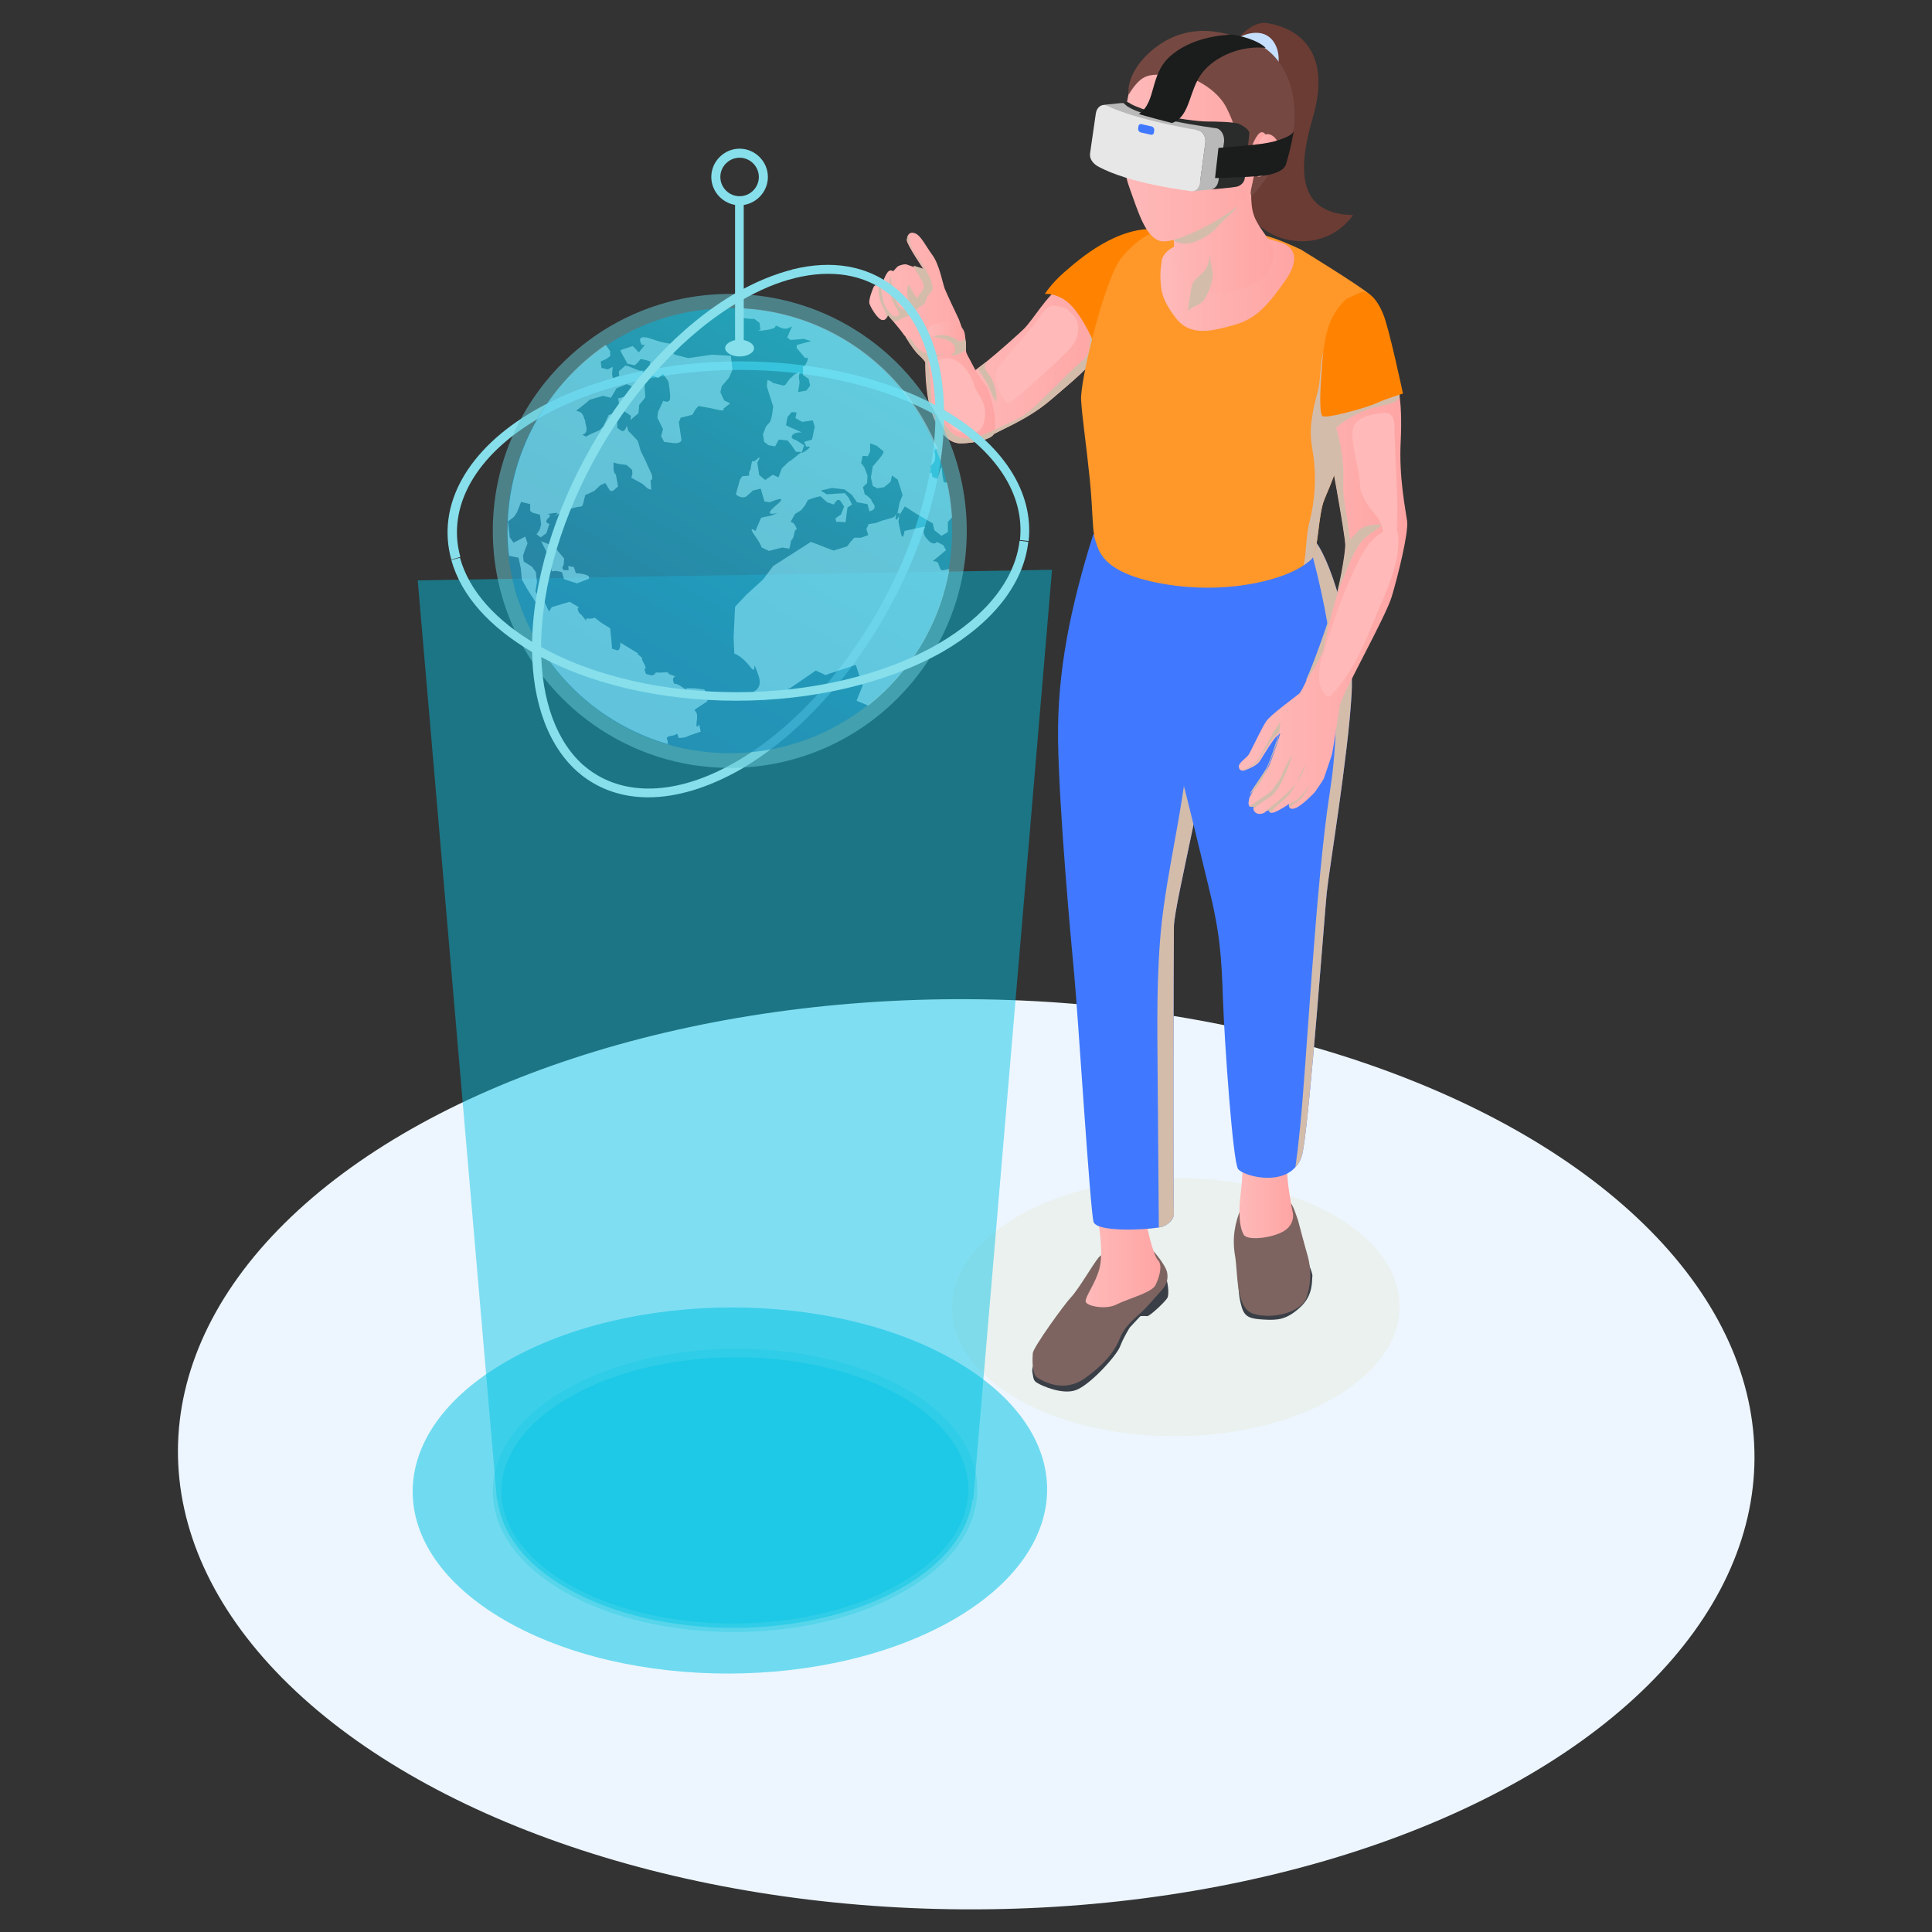 <?xml version="1.0" encoding="utf-8"?>
<!-- Generator: Adobe Illustrator 23.0.5, SVG Export Plug-In . SVG Version: 6.00 Build 0)  -->
<svg version="1.1" id="Layer_1" xmlns="http://www.w3.org/2000/svg" xmlns:xlink="http://www.w3.org/1999/xlink" x="0px" y="0px"
	 viewBox="0 0 512 512" style="enable-background:new 0 0 512 512;" xml:space="preserve">
<rect x="0" y="0" width="512" height="512" fill="#333333" stroke="none"/>
<style type="text/css">
	.st0{fill:#EDF6FF;}
	.st1{fill:#6B3C34;}
	.st2{fill:#C7DFFF;}
	.st3{fill:#EAF1EE;}
	.st4{fill:#3A3F47;}
	.st5{fill:url(#SVGID_1_);}
	.st6{fill:url(#SVGID_2_);}
	.st7{fill:#D4BCAB;}
	.st8{fill:#FF8300;}
	.st9{fill:#FEB9B8;}
	.st10{fill:#7D6460;}
	.st11{fill:url(#SVGID_3_);}
	.st12{fill:#4079FF;}
	.st13{fill:url(#SVGID_4_);}
	.st14{fill:#FF9729;}
	.st15{fill:url(#SVGID_5_);}
	.st16{fill:url(#SVGID_6_);}
	.st17{fill:url(#SVGID_7_);}
	.st18{fill:#754942;}
	.st19{fill:url(#SVGID_8_);}
	.st20{fill:url(#SVGID_9_);}
	.st21{fill:url(#SVGID_10_);}
	.st22{fill:#2A2B2B;}
	.st23{fill:#B9B9B9;}
	.st24{fill:#E7E7E7;}
	.st25{fill:#1B1C1C;}
	.st26{opacity:0.53;}
	.st27{clip-path:url(#SVGID_13_);}
	.st28{clip-path:url(#SVGID_14_);fill:url(#SVGID_15_);}
	.st29{fill:url(#SVGID_16_);}
	.st30{fill:#86DFEB;}
	.st31{clip-path:url(#SVGID_19_);}
	.st32{clip-path:url(#SVGID_20_);fill:url(#SVGID_21_);}
	.st33{opacity:0.46;fill:url(#SVGID_22_);enable-background:new    ;}
	.st34{clip-path:url(#SVGID_25_);}
	.st35{clip-path:url(#SVGID_26_);fill:url(#SVGID_27_);}
	.st36{opacity:0.53;fill:url(#SVGID_28_);enable-background:new    ;}
	.st37{opacity:0.54;fill:#65C5D2;enable-background:new    ;}
	.st38{clip-path:url(#SVGID_31_);}
	.st39{clip-path:url(#SVGID_32_);fill:url(#SVGID_33_);}
	.st40{opacity:0.53;fill:url(#SVGID_34_);enable-background:new    ;}
	.st41{clip-path:url(#SVGID_37_);}
	.st42{clip-path:url(#SVGID_38_);fill:url(#SVGID_39_);}
	.st43{opacity:0.53;fill:url(#SVGID_40_);enable-background:new    ;}
	.st44{fill:url(#SVGID_41_);}
	.st45{fill:url(#SVGID_42_);}
	.st46{fill:url(#SVGID_43_);}
	.st47{fill:url(#SVGID_44_);}
	.st48{fill:url(#SVGID_45_);}
</style>
<g>
	<g>
		
			<ellipse transform="matrix(5.422812e-03 -1 1 5.422812e-03 -130.73 639.308)" class="st0" cx="256" cy="385.4" rx="120.6" ry="208.9"/>
	</g>
	<g>
		<path class="st1" d="M324.7,24.7c-4.5-6.6,5-19.5,10.9-18.6c8.2,1.2,17.5,7.3,12.3,25.1c-4.3,14.7-3.6,25.5,10.7,25.8
			c-8.9,12.2-26.7,6.4-28-2.8s1.5-20-1.3-20.9C326.5,32.6,324.7,24.7,324.7,24.7z"/>
		<path class="st2" d="M337.3,19.8c3-1.8,2.2-13.4-7-10.7C321.2,11.9,337.3,19.8,337.3,19.8z"/>
		
			<ellipse transform="matrix(1 -5.424620e-03 5.424620e-03 1 -1.875 1.695)" class="st3" cx="311.6" cy="346.4" rx="59.3" ry="34.2"/>
		<g>
			<path class="st4" d="M276,358.2c-1.5,2.3-2.7,3.9-2.4,5.5c0.3,1.5,0.2,2.2,1.3,2.8c1.1,0.7,6.6,3.2,10.2,1.9
				c3.7-1.3,10.7-9,11.7-11.5c1-2.6,2.6-5.1,2.6-5.1l2.8-3c0,0,1.2-0.1,1.8,0c0.6,0.1,4.8-3.8,5.4-4.9c0.5-1.1,0.1-4.6-0.8-6.3
				c-1-1.7-2-2.2-2.6-2.3C305.4,335,276,358.2,276,358.2z"/>
			<path class="st4" d="M328.1,337.7c0.1,4.4,0.2,6.1,1,8.8c0.8,2.6,2.3,3,5.8,3.2c3.6,0.2,6,0.1,9.6-3.2c3.7-3.3,3.1-7.4,3.3-8.3
				c0.1-1-1.5-4.2-1.9-5.6c-0.4-1.5-5.5-3.7-6.1-3.9C339.2,328.4,328.1,337.7,328.1,337.7z"/>
			
				<linearGradient id="SVGID_1_" gradientUnits="userSpaceOnUse" x1="251.977" y1="415.9" x2="294.902" y2="415.9" gradientTransform="matrix(1 0 0 -1 0 512)">
				<stop  offset="4.947920e-02" style="stop-color:#FEB9B8"/>
				<stop  offset="0.992" style="stop-color:#FEA5A4"/>
			</linearGradient>
			<path class="st5" d="M291.9,92.3c-1.8,4.1-8.4,9.3-13,13.3s-9,6.2-14.3,8.8c-0.4,0.2-0.8,0.4-1.2,0.6l0,0
				c-4.8,2.2-9.4,3.3-10.9,0.4c-0.1-0.1-0.1-0.3-0.1-0.4c-1.2-3.5,0.8-11.7,2-13.4c0.5-0.7,2.2-2,4.2-3.6c0.2-0.1,0.4-0.3,0.5-0.4
				c0.8-0.6,1.7-1.3,2.5-1.9c2.3-1.8,8.6-7.4,9.7-8.5c2.6-2.6,5.9-8.6,10-11.5l0,0c0,0,9.1-2.4,12.2,2
				C296.6,82.1,293.7,88.2,291.9,92.3z"/>
			
				<linearGradient id="SVGID_2_" gradientUnits="userSpaceOnUse" x1="230.24" y1="422.413" x2="263.738" y2="422.413" gradientTransform="matrix(1 0 0 -1 0 512)">
				<stop  offset="4.947920e-02" style="stop-color:#FEB9B8"/>
				<stop  offset="0.992" style="stop-color:#FEA5A4"/>
			</linearGradient>
			<path class="st6" d="M263.6,113.9c0,0.4-0.1,0.7-0.3,1.1l0,0c-0.5,1.3-4.7,2.4-8.6,2.5s-6.4-4-8-8.8S245.2,96,245.2,96
				s-0.4-0.7-1.6-1.8c-1.1-1-2.2-2.6-3.5-4.7c-0.1-0.3-0.3-0.5-0.5-0.7c-0.9-1.3-2.2-2.8-3.1-3.9l0,0c-0.7-0.8-1.2-1.4-1.2-1.4
				s-0.1,0.4-0.3,0.7c-0.3,0.4-0.6,0.7-1.2,0.6c-1.2-0.1-3.2-3.5-3.4-4.4c-0.3-0.9,1-4.2,1.2-4.5c0.1-0.2,1-0.6,1.6-0.9
				c0.1,0,0.2-0.1,0.3-0.1c0.3-0.1,0.5-0.2,0.5-0.2s0.5-1.6,1.2-2.5c0.7-1,1.5-0.3,1.5-0.3s0.7-0.8,1.1-1.2c0.4-0.4,2-0.8,2.5-0.6
				c0.2,0.1,0.9,0.3,1.7,0.6c1.3,0.4,2.9,0.9,2.9,0.9s-4.7-6.9-4.6-8c0-0.3,0.1-0.6,0.2-0.9c0.2-0.7,0.8-1.3,1.9-0.9
				c1.6,0.5,2.8,3.2,4.7,5.8c1.9,2.6,2.7,7.5,3.3,9s3.7,8,3.7,8s1.1,2.8,1.6,5.1c0.2,0.7,0.3,1.3,0.3,1.8c0,0.6,0,1,0,1.4
				c0.1,1,0.5,1.3,1.6,3.5c0.3,0.6,0.6,1.1,0.9,1.7c1.3,2.3,2.9,4.2,2.9,4.2C262.5,104.5,264.2,110.4,263.6,113.9z"/>
			<path class="st7" d="M247,77.1c-0.3,0.5-0.8,0.8-1.1,1.3c-0.5,0.7-0.5,1.7-1.1,2.3c-0.4,0.3-0.8,0.5-1.2,0.7
				c-0.7,0.4-1.1,1.3-1.7,1.8c-0.8,0.6-1.8,0.7-2.7,1.1c-0.4,0.2-0.8,0.5-1.3,0.7s-1,0.2-1.4-0.1l0,0c-0.7-0.8-1.2-1.4-1.2-1.4
				s-0.1,0.4-0.3,0.7c0-0.2,0-0.4-0.1-0.6c-0.1-0.6-0.4-1.2-0.7-1.7c-1.1-2.1-1.8-4.7-1-6.9c0.1,0,0.2-0.1,0.3-0.1
				c-0.1,1.3,0.1,2.6,0.4,3.9c0.2,1,0.4,2.2,1.1,3c0.5,0.6,1.2,1.8,2.1,2c0.5,0.1,1.1-0.1,1.1-0.6c0.1-0.4-0.2-0.8-0.4-1.2
				c-1.8-2.5-2.5-5.9-1.8-8.9c0.2,1.5,0.5,3,0.9,4.5c0.3,1.3,0.6,2.6,1.4,3.6c0.3,0.4,0.7,0.7,1.1,0.8c0.5,0.1,1,0,1.3-0.5
				c0.2-0.3,0.2-0.7,0.1-1c-0.2-1.7-0.8-3.6,0-5.1c0.5,0.9,1,1.8,1.5,2.7c0.2,0.4,0.6,0.8,1,0.6c0.2-0.8,1-1.3,1.3-2
				c0.5-1.1-0.2-2.3-0.9-3.3c-0.6-1-1.2-2-1.6-3c1.3,0.4,2.9,0.9,2.9,0.9s-4.7-6.9-4.6-8c0-0.3,0.1-0.6,0.2-0.9
				c0.5,0.9,0.5,1.9,0.9,2.9c0.4,1.1,1.2,1.9,1.8,2.9c1.4,1.8,2.4,3.9,3.4,6C246.9,75.3,247.4,76.3,247,77.1z"/>
			<path class="st7" d="M261.9,102.2c-0.9-1.6-1.8-3-2.8-4.5c0.8-0.6,1.7-1.3,2.5-1.9c-0.1,0.3-0.2,0.5-0.4,0.7
				c-0.1,0.3-0.2,0.5-0.2,0.8c0,0.5,0.4,1,0.7,1.4c1.7,2.2,2.6,5.1,2.4,7.9c0-0.3-1.1-1.6-1.2-2C262.6,103.8,262.3,103,261.9,102.2z
				"/>
			<path class="st7" d="M291.9,92.3c-1.8,4.1-8.4,9.3-13,13.3s-9,6.2-14.3,8.8c-0.4,0.2-0.8,0.4-1.2,0.6l0,0
				c-0.5,1.3-4.7,2.4-8.6,2.5s-6.4-4-8-8.8S245.3,96,245.3,96s-0.4-0.7-1.6-1.8c-1.1-1-2.2-2.6-3.5-4.7c1,0.1,1.4,0.5,2,1.5
				c1.6,2.6,5.1,3.8,8,2.7c-1.4,0.7-2.9,1.3-4.3,2c0.5,3,0.8,6.1,0.9,9.2c0.1,1.3-0.1,2.4,0.5,3.6c0.7,1.2,1.6,2.2,2.5,3.3
				c0.5,0.7,1.1,1.4,1.7,2.1c0.3,0.4,0.7,0.7,1,1c3.1,2.5,7.6,0.7,11.3-1.1c0.9-0.4,1.7-0.8,2.5-1.2c1.9-0.9,4.1-1.8,5.8-3.1
				c1.5-1.1,3-2.6,4.4-4c1.5-1.4,7-6.9,8.5-8.3c1.2-1.1,2.5-1.9,3.3-3.5c0.4-0.9,0.4-1.9,0.5-2.9c0.1-1.4,0.1-2.9,0.2-4.3
				c0-0.8,0.1-1.5,0.2-2.3c0.1-1,0.1-1-0.5-1.8c-1.1-1.5-2.2-3-3.3-4.4c-0.4-0.6-0.8-1.1-1.4-1.5c-0.7-0.5-1.5-0.7-2.4-0.8
				c0,0,9.1-2.4,12.2,2C296.6,82.1,293.7,88.2,291.9,92.3z"/>
			<path class="st8" d="M307.3,60.8c-11-1.3-21.5,8.1-25.1,11.2s-5.3,5.9-5.3,5.9s4.3-0.5,7.9,4.1s5.9,10.4,6.1,12.2
				c0.3,1.8,9.1-13.9,9.5-16.3S307.3,60.8,307.3,60.8z"/>
			<path class="st9" d="M279.1,81c-0.2,0-0.5,0-0.6,0.1c-1.5,0.4-2.9,2.9-3.8,4.1c-1.8,2.4-7.7,8.8-9.5,11.3c-0.4,0.5-0.8,1.1-1,1.6
				c-0.5,1.3-0.5,2.8,0,4.1c0.4,1.3,1.2,2.5,1.9,3.7c0.2,0.3,0.3,0.5,0.6,0.7c0.6,0.3,1.2-0.1,1.7-0.5c2.8-2.1,9.7-8.3,12.2-10.8
				c1.6-1.6,3.4-3,4.4-5.1c0.7-1.4,1-3.4,0.5-4.9c-0.4-1.3-1.5-2.3-2.5-3.2C282.2,81.5,280.4,81,279.1,81z"/>
			<path class="st9" d="M247.6,97.2c-0.1,0.7,0,1.4,0.2,2c1,4.1,2.1,8.2,3.5,12.2c0.2,0.7,0.5,1.4,1,2c1,1.1,2.7,1.3,4.2,1.4
				c2.3,0.1,3.6-0.5,4.2-2.7c0.6-1.9,0.5-4.1-0.4-6c-0.6-1.2-1.4-2.2-1.9-3.4c-0.3-0.8-0.5-1.7-0.9-2.4c-1-2.1-3-4.6-5.3-5.2
				C250.3,94.6,248,95,247.6,97.2z"/>
			<path class="st10" d="M303.8,329.8c1.4,0.9,5,5.2,5.5,7.4c0.4,2.2-0.4,3.6-1.7,5c-1.3,1.4-3.4,4-5.4,5.8s-4.2,3.7-5.4,6.6
				c-1.2,3-3.4,6.4-9.1,10.5c-5.6,4.2-11.2,1-12.8,0c-1.5-1-1.3-5-1.2-6.5c0.1-1.5,8.3-12.9,10.2-14.9s5.8-8.7,7.2-10.4
				C292.4,331.7,300.4,327.6,303.8,329.8z"/>
			<path class="st10" d="M344,323.4c-1.5-4.3-1.6-4.7-3.4-5.5s-9.8-2.2-11.6,2c-1.8,4.2-2.5,8.3-1.7,12.9c0.8,4.5,0.1,13.7,4.7,15.3
				c4.5,1.6,12.9,0,14.3-4.4s1-8,0.3-10.7C345.8,330.3,344,323.4,344,323.4z"/>
			
				<linearGradient id="SVGID_3_" gradientUnits="userSpaceOnUse" x1="287.697" y1="181.687" x2="307.543" y2="181.687" gradientTransform="matrix(1 0 0 -1 0 512)">
				<stop  offset="4.947920e-02" style="stop-color:#FEB9B8"/>
				<stop  offset="0.992" style="stop-color:#FEA5A4"/>
			</linearGradient>
			<path class="st11" d="M290.8,321.5c0.9,6.4,1.5,11.2,0.5,14.9c-1,3.7-3.7,7.2-3.6,8.5c0.1,1.2,5.3,2.3,8.2,0.8
				c2.9-1.5,9.3-3.1,10.3-5.1s2-5.3,0.7-6.6c-1.3-1.3-3.2-9.3-3.5-12.5c-0.3-3.1-3.8-7.3-3.8-7.3L290.8,321.5z"/>
			<path class="st12" d="M311.1,245.5c-0.1,6.6-0.2,75.2,0,76.1c0.1,0.9-0.7,2.5-2.8,3.4c-0.2,0.1-0.6,0.2-1.2,0.3
				c-4.2,0.7-16.5,1.2-17.3-1.5c-0.9-3.1-4.2-56-5.1-65.3c-0.9-9.4-4-43.4-4.3-62.1s3.5-36.2,9.3-54.7c0,0,23-9.6,26.7-3.4
				c2.4,4,3,22,3.3,36.8c0.2,7.8,0.2,14.7,0.4,18.1C320.6,203.3,311.3,238.9,311.1,245.5z"/>
			<path class="st7" d="M311.1,245.5c-0.1,6.6-0.2,75.2,0,76.1c0.1,0.9-0.7,2.5-2.8,3.4c-0.2,0.1-0.6,0.2-1.2,0.3
				c-0.1-13.1-0.2-26.1-0.3-39.2c-0.1-13.8-0.4-28.2,1.1-41.9c2-17.3,6.8-34.3,7.3-51.7c0.1-3.1,0-6.1,0-9.2c0-0.9,0-1.8,0-2.6
				c0-2.7,2.1-4.2,4.4-5.6c0.2,7.8,0.2,14.7,0.4,18.1C320.6,203.3,311.3,238.9,311.1,245.5z"/>
			
				<linearGradient id="SVGID_4_" gradientUnits="userSpaceOnUse" x1="328.458" y1="197.835" x2="342.646" y2="197.835" gradientTransform="matrix(1 0 0 -1 0 512)">
				<stop  offset="4.947920e-02" style="stop-color:#FEB9B8"/>
				<stop  offset="0.992" style="stop-color:#FEA5A4"/>
			</linearGradient>
			<path class="st13" d="M328.9,304c1,6.9-0.3,12.3-0.4,15.6c-0.1,3.3,0.1,5.8,1.1,7.6c1,1.8,8.6,0.8,11.3-1.4
				c2.6-2.2,1.6-4.9,1.6-4.9s-1.8-9.1-1.3-11.9c0.4-2.8-0.7-8.8-0.7-8.8L328.9,304z"/>
			<path class="st12" d="M358.2,183.7c-0.9,16.4-6,46.9-6.6,52.9s-4.4,57.9-6.3,68.4c-0.3,1.8-1,3.3-2,4.3c-4.4,5-14,2.2-15.2,0.5
				c-1.4-2.1-3.6-33.6-4-44.9c-0.4-11.2-0.7-17.4-3.9-30.3c-3.2-12.9-9.2-39.3-12.7-47c-3.5-7.8-0.9-18.9-1.3-35.5
				c0,0,32.3-10.8,40.3-9.8c0.7,0.1,1.2,0.3,1.5,0.5C351.9,146.4,359,167.3,358.2,183.7z"/>
			<path class="st7" d="M358.2,183.7c-0.9,16.4-6,46.9-6.6,52.9s-4.4,57.9-6.3,68.4c-0.3,1.8-1,3.3-2,4.3c0.4-2.8,0.8-6.1,1.2-10.2
				c1.7-16.2,4.2-65.5,7.9-89c3.4-21.7,1.4-41.8-5.9-67.7c0.7,0.1,1.2,0.3,1.5,0.5C351.9,146.4,359,167.3,358.2,183.7z"/>
			<path class="st14" d="M357.7,105.6c-0.9,5.1-1.7,9.3-1.7,10.7c-0.1,4.4-3.3,12-5,16s-1.6,13.6-3.3,15.7c-0.3,0.4-1.1,1-2.2,1.8
				c-5.1,3.6-18.6,7.4-34.1,5.4c-19-2.5-20.1-9-21-11.6c-1-2.5-0.7-7.7-1.6-16.6c-0.9-9-2-16.1-2.3-21c-0.3-5,5.9-30.5,10.2-37
				c1.4-2.1,9-10.9,18.1-8.4c6.8,1.9,12,0.5,16,1s6.8,1.2,13.9,4.5c0,0,16,9.8,18.5,12.1C364.9,79.6,359.7,94.5,357.7,105.6z"/>
			
				<linearGradient id="SVGID_5_" gradientUnits="userSpaceOnUse" x1="307.598" y1="437.258" x2="343.097" y2="437.258" gradientTransform="matrix(1 0 0 -1 0 512)">
				<stop  offset="4.947920e-02" style="stop-color:#FEB9B8"/>
				<stop  offset="0.992" style="stop-color:#FEA5A4"/>
			</linearGradient>
			<path class="st15" d="M318.9,62.5c-2.5,0.2-4.2,1.5-6.4,2.3c-1.9,0.7-4,1.9-4.6,4c-0.1,0.5-0.1,1-0.2,1.6
				c-0.3,2.2-0.2,4.3,0.1,6.5c0.5,2.6,2,5,3.6,7.1c3.9,5.4,9.9,3.7,15.4,2.2c2.6-0.7,4.6-1.7,6.7-3.4c2.7-2.3,4.7-5.1,6.8-8
				c1.9-2.6,4.4-7,1-9.6c-0.8-0.6-1.8-0.9-2.8-1.2c-3.8-1.2-7.7-2.3-11.6-2.2c-1.5,0-2.9,0.2-4.3,0.5
				C321.4,62.7,320.3,62.4,318.9,62.5z"/>
			
				<linearGradient id="SVGID_6_" gradientUnits="userSpaceOnUse" x1="307.254" y1="458.29" x2="337.531" y2="458.29" gradientTransform="matrix(1 0 0 -1 0 512)">
				<stop  offset="4.947920e-02" style="stop-color:#FEB9B8"/>
				<stop  offset="0.992" style="stop-color:#FEA5A4"/>
			</linearGradient>
			<path class="st16" d="M307.3,52.9c3.5,7.5,4,9.5,3.8,13.7s2.4,8.6,7.7,10.6c5.3,2,16.1-1.8,17.7-5.9c1.7-4.2,1.4-5.2-1-8.8
				c-2.5-3.6-3.7-5.1-3.9-9.6c-0.2-4.6,2-10.7,2-11.6c0-0.9-0.1-9.8-4.2-11.4s-15.2,5.7-15.2,5.7L307.3,52.9z"/>
			<path class="st7" d="M357.7,105.6c-0.9,5.1-1.7,9.3-1.7,10.7c-0.1,4.4-3.3,12-5,16s-1.6,13.6-3.3,15.7c-0.3,0.4-1.1,1-2.2,1.8
				c0.6-2.7,0.7-8.3,1.4-11c1.6-5.9,2-12.4,1.1-18.4c-0.2-1.5-0.5-2.9-0.6-4.4c-0.1-1.8,0-3.6,0.3-5.3c0.3-2.3,0.9-4.7,1.5-6.9
				c1-3.6,0.4-8.4,2-11.8c2.2-4.4,3.7,2.5,3.8,4.4c0.1,2.9,1.3,5.2,2.3,7.9C357.4,104.7,357.6,105.1,357.7,105.6z"/>
			<path class="st7" d="M327.1,55.7c-0.9,1-1.9,1.9-2.9,2.8c-1.3,1.3-2.5,2.7-3.9,3.7c-1.1,0.8-2.4,1.4-3.7,1.9
				c-1.1,0.4-2.2,0.6-3.4,0.4c-1.7-0.2-3.2-1.4-4.5-2.5c-0.3-0.2-0.6-0.5-0.7-0.9c-0.2-0.5,0-1.1,0.2-1.7c0.6-1.3,1.5-2.4,2.4-3.4
				c4.5-4.7,10.5-8.1,16.9-8.5c0.3,0,0.5,0,0.8,0.1c0.4,0.2,0.5,0.7,0.7,1.1C329.6,51.2,328.6,53.9,327.1,55.7z"/>
			<path class="st7" d="M319.9,78.1c-0.4,0.7-0.8,1.5-1.4,2c-1.1,1-2.8,1.2-3.7,2.4c0.2-1.6,0.4-3.3,0.7-4.9c0.1-1,0.3-2.1,0.8-2.9
				c0.7-1.1,1.9-1.8,2.8-2.8c1.1-1.3,1.4-3.1,1.6-4.8c-0.2,1.7,0.6,3.8,0.7,5.5C321.3,74.6,320.7,76.5,319.9,78.1z"/>
			
				<linearGradient id="SVGID_7_" gradientUnits="userSpaceOnUse" x1="297.649" y1="472.858" x2="337.854" y2="472.858" gradientTransform="matrix(1 0 0 -1 0 512)">
				<stop  offset="4.947920e-02" style="stop-color:#FEB9B8"/>
				<stop  offset="0.992" style="stop-color:#FEA5A4"/>
			</linearGradient>
			<path class="st17" d="M303.2,17c-1.8,2.7-3.1,1.9-4.5,9.9c-1.3,8-1.7,16.5,0.6,22.8c2.3,6.3,4.2,13.2,8.3,14.2
				c4.1,1,19.2-7.1,21.7-10.8s3-9.7,3.2-11.5s6.4-9,5.2-13.1c-1.2-4.1-10.7-14.2-10.7-14.2L303.2,17z"/>
			<path class="st18" d="M313.1,19.7c0,0,8.6,2.4,11.9,8.8c3.2,6.4,1.7,6.3,3.1,8.8c1.5,2.5,2.3,7.4,2.3,7.4s0.5-2.2,0.8-3.9
				c0.2-1.7,1.8-5.3,2.9-5.7s2.2,1.2,2,4.9s-3.2,4.4-3.5,5.9c-0.2,1.5-1.4,4.5-1.1,5.7c0.4,1.2,4.5-5.2,7.7-9.3s4.5-7.9,3.6-15.7
				s-5.7-15.3-14.7-16.7c-9.9-3.5-16.7-1.1-21.5,2.4s-8,8.6-7.5,12.8c2.9-4.8,4.8-5.2,7.5-5.3C309.2,19.4,313.1,19.7,313.1,19.7z"/>
			
				<linearGradient id="SVGID_8_" gradientUnits="userSpaceOnUse" x1="332.006" y1="470.825" x2="339.016" y2="470.825" gradientTransform="matrix(1 0 0 -1 0 512)">
				<stop  offset="4.947920e-02" style="stop-color:#FEB9B8"/>
				<stop  offset="0.992" style="stop-color:#FEA5A4"/>
			</linearGradient>
			<path class="st19" d="M334.5,36.3c1.7-2.1,4.4,0.6,4.5,2.6c0,1.1-0.2,2.3-0.6,3.3c-0.5,1.4-1.9,2.8-3,3.7c-0.5,0.4-1.3,1-1.9,0.9
				c-1-0.2-1.6-1.5-1.5-2.4c0.2-1.4,0.8-2.6,1-4C333.2,38.9,333.6,37.5,334.5,36.3z"/>
			
				<linearGradient id="SVGID_9_" gradientUnits="userSpaceOnUse" x1="245.894" y1="422.494" x2="255.798" y2="422.494" gradientTransform="matrix(1 0 0 -1 0 512)">
				<stop  offset="4.947920e-02" style="stop-color:#FEB9B8"/>
				<stop  offset="0.992" style="stop-color:#FEA5A4"/>
			</linearGradient>
			<path class="st20" d="M246.4,88.7c0.5,0.6,1.2,0.9,2,0.9c0.5,0,1-0.1,1.5,0.1c0.9,0.5,0.8,1.9,1.5,2.7c0.7,0.9,2.2,1.6,3.3,1
				c1.6-0.9,1.2-3.3,1-4.8c-0.4-2.9-3.8-3.5-6.2-3.1C247.8,85.8,244.7,86.5,246.4,88.7z"/>
			<path class="st7" d="M247.1,89.3c2.1-0.9,4.7-0.5,6.5,0.8c0.2,0.2,0.4,0.3,0.7,0.4c0.5,0.1,1-0.4,1.4-0.9
				c0.2,0.7,0.3,1.3,0.3,1.8c0,0.6,0,1,0,1.4c-1.2,0.8-2.6,1.4-4,1.4c2.5-1.7,0.4-3.9-1.9-4.4C249.1,89.6,248.1,89.4,247.1,89.3z"/>
			
				<linearGradient id="SVGID_10_" gradientUnits="userSpaceOnUse" x1="328.111" y1="354.7" x2="372.904" y2="354.7" gradientTransform="matrix(1 0 0 -1 0 512)">
				<stop  offset="4.947920e-02" style="stop-color:#FEB9B8"/>
				<stop  offset="0.992" style="stop-color:#FEA5A4"/>
			</linearGradient>
			<path class="st21" d="M368.8,158.2c-1.6,5.3-13.2,25.9-13.7,28.6c-0.5,2.6-1.8,12.1-2.2,13.4c-0.4,1.3-2.1,6.2-2.1,6.2
				s-2,3.2-2.6,3.8s-3.8,3.9-5.4,4.1c-0.6,0.1-0.9,0-1-0.3c-0.2-0.3-0.1-0.7-0.1-0.9c0-0.1,0-0.1,0-0.1c-0.3,0.2-2.8,1.9-4.1,2.3
				c-0.4,0.1-0.6,0.1-0.8,0.1c-0.5-0.1-0.5-0.7-0.5-0.7s-0.3,0.1-0.6,0.2l0,0c-0.2,0.1-0.3,0.2-0.4,0.3c-0.2,0.3-1.8,0.9-2.6,0.1
				c-0.4-0.3-0.5-0.6-0.5-0.9c0-0.4,0.2-0.7,0.2-0.7s-0.7,0.3-1.2,0l-0.1-0.1l0,0c-0.3-0.4-0.3-1,0-2.1c0-0.2,0.1-0.4,0.3-0.7
				c0.9-1.8,3.7-5.4,4.6-7.2c1.1-2.1,3.3-9.3,3.3-9.3s-0.8,0.6-1.4,1.3c-0.6,0.6-3,4.4-3.9,5.9s-3.1,2.2-4,2.6
				c-0.3,0.1-0.6,0.2-0.9,0.1c-0.5-0.1-0.8-0.5-0.8-1.1c0-1,2-2.2,2.6-3.1c0.6-0.9,3.5-7.2,4.7-8.9s6.6-5.6,8.6-7.2
				c0.5-0.4,1.1-1.6,1.9-3.3c2.5-5.5,6.1-16.1,7.3-19.9c1.7-5,3.1-13.4,3.2-16c0.1-2.5-4.4-26.6-5.3-31.1s-0.1-5.8,1.5-12.2l4-2.5
				c0,0,9,2.1,12.4,3.2l0,0c0.8,0.3,1.3,0.4,1.3,0.6c0,0.1,0.1,0.4,0.2,0.8l0,0c0.1,0.4,0.1,0.8,0.2,1.4c0.3,2.2,0.6,6.1,0.3,12.1
				c-0.5,9.5,1.3,18.1,1.7,21.1C373.3,141.3,370.4,152.9,368.8,158.2z"/>
			<path class="st7" d="M329.8,204c-0.3,0.1-0.6,0.2-0.9,0.1c1.5-0.4,3-1.2,4.1-2.4c0.6-0.7,1.1-1.5,1.5-2.3c0.7-1.3,1.5-2.7,2.2-4
				c0.5-0.9,0.9-1.7,1.5-2.5c0.5-0.7,1.1-1.4,1.1-2.2c0,3.1-0.8,6.1-1.9,9c-1.1,2.8-2.1,5.9-3.9,8.3c-0.6,0.8-1.3,1.5-2,2.2
				c-0.1,0.1-0.2,0.2-0.4,0.4c0.9-1.8,3.7-5.4,4.6-7.2c1.1-2.1,3.3-9.3,3.3-9.3s-0.8,0.6-1.4,1.3c-0.6,0.6-3,4.4-3.9,5.9
				C332.9,202.8,330.7,203.6,329.8,204z"/>
			<path class="st7" d="M332.1,214.4c0-0.4,0.2-0.7,0.2-0.7s-0.7,0.3-1.2,0l-0.1-0.1c0.7-0.3,1.4-0.7,2-1.2c0.7-0.5,1.4-1,2.2-1.5
				c0.7-0.5,1.4-1,2-1.6c0.5-0.6,0.8-1.4,1.4-2c0.8-1,1.2-2.3,1.8-3.5c0.6-1.3,1.3-2.6,2.1-3.8c-0.7,2.3-1.6,4.7-2.7,6.9
				c-0.8,1.7-1.8,3.3-3.3,4.4C334.9,212.2,333.5,213.3,332.1,214.4z"/>
			<path class="st7" d="M341.9,210.3c-0.9,1.1-2,1.9-3,2.8c-0.8,0.7-1.5,1.4-2.2,2.2c-0.5-0.1-0.5-0.7-0.5-0.7s-0.3,0.1-0.6,0.2
				c0.1-0.1,0.2-0.1,0.2-0.2c2.2-1.8,4.6-3.5,6.5-5.7c0.4-0.4,0.8-0.9,1.1-1.4c0,0.1-0.1,0.2-0.1,0.3
				C342.9,208.7,342.4,209.5,341.9,210.3z"/>
			<path class="st7" d="M345.9,202.6c-0.4,1.8-1.3,3.5-2.4,5C344.4,205.9,345.1,204.2,345.9,202.6z"/>
			<path class="st7" d="M347.1,207.7c-0.3,0.6-0.5,1.1-0.8,1.7c-0.4,0.7-0.8,1.4-1.3,2c-0.5,0.5-1.1,1-1.7,1.4s-1.1,0.8-1.6,1.2
				c-0.2-0.3-0.1-0.7-0.1-0.9c0.6-0.3,1.2-0.6,1.7-0.9C344.9,211.1,346.1,209.5,347.1,207.7z"/>
			<path class="st7" d="M370.9,105L370.9,105c-0.4,1.6-2.3,2-3.8,2.3c-4.8,0.8-9.3,2.9-13,6c0.9,3.1,1.5,6.4,1.8,9.6
				c0.3,3.1-0.2,6.2,0.3,9.3c0.5,3.6,1.1,7.1,1.6,10.7c0.9-0.6,1.5-1.6,2.3-2.4c1.6-1.4,3.9-1.5,6-1.5c-0.8,1.2-2.2,1.8-3.3,2.7
				c-3.6,2.6-5,7.3-6.7,11.2c-2.2,4.9-3.3,10.3-4.6,15.5c-0.4,1.7-0.4,3.4-1.2,5c-1.1,2-2.5,4.8-4.3,7.1c2.5-5.5,6.1-16.1,7.3-19.9
				c1.7-5,3.1-13.4,3.2-16c0.1-2.5-4.4-26.6-5.3-31.1s-0.1-5.8,1.5-12.2l4-2.5c0,0,9,2.1,12.4,3.2l0,0c0.3,0.1,0.5,0.3,0.8,0.5
				c0.3,0.3,0.5,0.6,0.7,0.9l0,0C370.9,104,371,104.5,370.9,105z"/>
			<path class="st9" d="M363.9,165c2.8-7,7.4-15.5,6.6-23.2c-0.1-0.5-0.1-1.1-0.5-1.4c-0.5-0.4-1.2-0.3-1.8-0.1
				c-4.3,1.2-6.9,5.5-8.8,9.6c-2.7,5.7-5,11.6-6.9,17.7c-1.4,4.5-5,12.2-1.4,16.4c0.3,0.3,0.7,0.7,1.1,0.6c0.3,0,0.5-0.3,0.7-0.5
				C358.1,178.7,361.1,171.8,363.9,165z"/>
			<path class="st9" d="M359.2,112.2c-0.9,1.3-0.9,3-0.7,4.5c0.3,3.5,1.4,6.9,1.8,10.4c0.2,1.3,0,2.3,0.5,3.5
				c0.6,1.6,1.5,3.1,2.6,4.5c0.6,0.7,1.2,1.4,1.7,2.1c0.9,1.4,1.5,3.1,1.5,4.7c0,0.8,0,1.6,0.3,2.2c0.4,0.7,1.2,0.8,1.7,0.3
				c0.2-0.2,0.3-0.7,0.4-1c0.2-0.3,0.6-0.4,0.8-0.7c0.2-0.3,0.3-0.7,0.3-1.1c0.4-5.5,0.2-11.1-0.1-16.6c-0.1-3.2-0.3-6.4-0.4-9.5
				c-0.1-2.3,0.5-6.1-2.7-6.1C364.7,109.6,360.7,110.1,359.2,112.2z"/>
			<path class="st8" d="M356.8,79.2c-4.2,4-5.7,8.4-6.4,16.9c-0.7,8.6-0.7,13.1,0,14.1s12.2-2.3,14.5-3.4s6.9-2.5,6.9-2.5
				s-3.8-17.9-5.3-21.2c-2.7-6.5-5.7-5.7-5.7-5.7L356.8,79.2z"/>
		</g>
		<path class="st22" d="M320.9,50.2c0,0,4.1-0.3,6.7-0.7c1.2-0.2,2.2-1.2,2.3-2.4l1.2-11.9c0,0-0.1-1.1-2.6-2.3
			c-1.2-0.6-6.2-0.7-8.6-0.7s-8.4-0.8-12.2-1.8c-3.8-1-7.3-2.4-7.9-2.8s-1.1-0.6-1.1-0.6l-6.7,0.9L320.9,50.2z"/>
		<g>
			<path class="st23" d="M322.4,34c0,0-21.6-2.8-24.5-6.6c-0.2-0.1-0.5-0.1-0.7-0.1l-4.9,0.5c0.2,0,0.5,0,0.7,0.1
				c-0.5,6.3,24.5,6.6,24.5,6.6c1.3,0.3,2.2,1.9,1.9,3.5L318,48.4c-0.2,1.3-1,2.2-2,2.3l4.9-0.5c1-0.1,1.8-1,2-2.3l1.5-10.4
				C324.5,35.9,323.7,34.3,322.4,34z"/>
			<g>
				<path class="st24" d="M317.5,34.5c1.3,0.3,2.2,1.9,1.9,3.5L318,48.4c-0.2,1.6-1.4,2.6-2.7,2.2c0,0-16.2-1.9-24.5-6.6
					c-1.1-0.7-2.2-1.9-1.9-3.5l1.5-10.4c0.2-1.6,1.5-2.6,2.7-2.2C301.2,31.9,317.5,34.5,317.5,34.5z"/>
			</g>
		</g>
		<path class="st25" d="M322.9,39.2c3.6-0.3,11.3-0.8,14.7-1.7c3.4-1,5.1-1.9,5.3-2.9c-0.7,4-1.5,6.9-2,8.6
			c-0.4,1.8-2.2,2.5-4.5,3.1S322,47.2,322,47.2L322.9,39.2z"/>
		<path class="st25" d="M301.8,30.2c4.7-3.1,2.8-10.3,8.2-15.2c5.4-4.9,13.5-5.8,16.6-5.8c4.3,0.6,7.8,2.3,8.8,3.5
			c-6.2-0.7-13.2,2-16.8,6.6c-3.6,4.6-3.1,11.6-8,13.3C303.1,30.7,301.8,30.2,301.8,30.2z"/>
		<g>
			<g class="st26">
				<g>
					<g>
						<defs>
							<polygon id="SVGID_11_" points="1,1 2,1 1,2 							"/>
						</defs>
						<defs>
							<polygon id="SVGID_12_" points="-1,-1 -2,-1 -1,-2 							"/>
						</defs>
						<clipPath id="SVGID_13_">
							<use xlink:href="#SVGID_11_"  style="overflow:visible;"/>
						</clipPath>
						<clipPath id="SVGID_14_" class="st27">
							<use xlink:href="#SVGID_12_"  style="overflow:visible;"/>
						</clipPath>
						
							<linearGradient id="SVGID_15_" gradientUnits="userSpaceOnUse" x1="194.812" y1="80.612" x2="194.812" y2="169.956" gradientTransform="matrix(1 0 0 -1 0 512)">
							<stop  offset="0" style="stop-color:#FFFFFF"/>
							<stop  offset="8.587855e-02" style="stop-color:#F7F7F7"/>
							<stop  offset="0.218" style="stop-color:#E2E2E2"/>
							<stop  offset="0.38" style="stop-color:#BEBEBE"/>
							<stop  offset="0.566" style="stop-color:#8D8D8D"/>
							<stop  offset="0.772" style="stop-color:#4E4E4E"/>
							<stop  offset="0.991" style="stop-color:#030303"/>
							<stop  offset="1" style="stop-color:#000000"/>
						</linearGradient>
						<path class="st28" d="M150.1,420.8c24.5,14.2,64.5,14.1,89.2-0.2c24.7-14.3,24.8-37.3,0.3-51.5s-64.5-14.1-89.2,0.2
							C125.6,383.5,125.5,406.6,150.1,420.8z"/>
					</g>
				</g>
				
					<linearGradient id="SVGID_16_" gradientUnits="userSpaceOnUse" x1="194.812" y1="80.612" x2="194.812" y2="169.956" gradientTransform="matrix(1 0 0 -1 0 512)">
					<stop  offset="0" style="stop-color:#00C2E3"/>
					<stop  offset="1" style="stop-color:#00C2E3"/>
				</linearGradient>
				<path class="st29" d="M150.1,420.8c24.5,14.2,64.5,14.1,89.2-0.2c24.7-14.3,24.8-37.3,0.3-51.5s-64.5-14.1-89.2,0.2
					C125.6,383.5,125.5,406.6,150.1,420.8z"/>
				<path class="st30" d="M194.4,432.5c-16.3,0-32.6-3.6-44.9-10.7c-12.2-7-18.9-16.5-18.9-26.6c0-10.2,6.8-19.8,19.2-26.9
					c25-14.4,65.5-14.5,90.3-0.2c12.2,7,18.9,16.5,18.9,26.6c0,10.2-6.8,19.8-19.2,26.9C227.3,428.9,210.8,432.5,194.4,432.5z
					 M195.2,359.7c-16,0-32,3.5-44.3,10.6c-11.6,6.7-18,15.5-18,24.9c0,9.2,6.3,18,17.7,24.6c24.2,14,63.7,13.9,88-0.2
					c11.6-6.7,18-15.5,18-24.9c0-9.2-6.3-18-17.7-24.6C226.9,363.2,211,359.7,195.2,359.7z"/>
			</g>
			<g>
				<g>
					<defs>
						<polygon id="SVGID_17_" points="1,1 2,1 1,2 						"/>
					</defs>
					<defs>
						<polygon id="SVGID_18_" points="-1,-1 -2,-1 -1,-2 						"/>
					</defs>
					<clipPath id="SVGID_19_">
						<use xlink:href="#SVGID_17_"  style="overflow:visible;"/>
					</clipPath>
					<clipPath id="SVGID_20_" class="st31">
						<use xlink:href="#SVGID_18_"  style="overflow:visible;"/>
					</clipPath>
					
						<linearGradient id="SVGID_21_" gradientUnits="userSpaceOnUse" x1="194.75" y1="80.612" x2="194.75" y2="361" gradientTransform="matrix(1 0 0 -1 0 512)">
						<stop  offset="0" style="stop-color:#FFFFFF"/>
						<stop  offset="9.089652e-02" style="stop-color:#DADADA"/>
						<stop  offset="0.266" style="stop-color:#999999"/>
						<stop  offset="0.432" style="stop-color:#626262"/>
						<stop  offset="0.586" style="stop-color:#383838"/>
						<stop  offset="0.724" style="stop-color:#191919"/>
						<stop  offset="0.842" style="stop-color:#070707"/>
						<stop  offset="0.924" style="stop-color:#000000"/>
					</linearGradient>
					<path class="st32" d="M278.8,151l-168.1,2.8l21,243.8h0.2c1,8.5,7,16.8,18.2,23.2c24.5,14.2,64.5,14.1,89.2-0.2
						c11.1-6.4,17.3-14.7,18.4-23.1h0.2L278.8,151z"/>
				</g>
			</g>
			
				<linearGradient id="SVGID_22_" gradientUnits="userSpaceOnUse" x1="194.75" y1="80.612" x2="194.75" y2="361" gradientTransform="matrix(1 0 0 -1 0 512)">
				<stop  offset="0" style="stop-color:#00C2E3"/>
				<stop  offset="0.924" style="stop-color:#00C2E3"/>
			</linearGradient>
			<path class="st33" d="M278.8,151l-168.1,2.8l21,243.8h0.2c1,8.5,7,16.8,18.2,23.2c24.5,14.2,64.5,14.1,89.2-0.2
				c11.1-6.4,17.3-14.7,18.4-23.1h0.2L278.8,151z"/>
			<g>
				<g>
					<defs>
						<polygon id="SVGID_23_" points="1,1 2,1 1,2 						"/>
					</defs>
					<defs>
						<polygon id="SVGID_24_" points="-1,-1 -2,-1 -1,-2 						"/>
					</defs>
					<clipPath id="SVGID_25_">
						<use xlink:href="#SVGID_23_"  style="overflow:visible;"/>
					</clipPath>
					<clipPath id="SVGID_26_" class="st34">
						<use xlink:href="#SVGID_24_"  style="overflow:visible;"/>
					</clipPath>
					
						<linearGradient id="SVGID_27_" gradientUnits="userSpaceOnUse" x1="193.431" y1="68.487" x2="193.431" y2="165.513" gradientTransform="matrix(1 0 0 -1 0 512)">
						<stop  offset="0" style="stop-color:#FFFFFF"/>
						<stop  offset="8.587855e-02" style="stop-color:#F7F7F7"/>
						<stop  offset="0.218" style="stop-color:#E2E2E2"/>
						<stop  offset="0.38" style="stop-color:#BEBEBE"/>
						<stop  offset="0.566" style="stop-color:#8D8D8D"/>
						<stop  offset="0.772" style="stop-color:#4E4E4E"/>
						<stop  offset="0.991" style="stop-color:#030303"/>
						<stop  offset="1" style="stop-color:#000000"/>
					</linearGradient>
					<path class="st35" d="M133.8,429.4c32.7,18.9,85.9,18.8,118.9-0.2c32.9-19,33.1-49.7,0.4-68.6s-85.9-18.8-118.9,0.2
						S101.1,410.5,133.8,429.4z"/>
				</g>
			</g>
			
				<linearGradient id="SVGID_28_" gradientUnits="userSpaceOnUse" x1="193.431" y1="68.487" x2="193.431" y2="165.513" gradientTransform="matrix(1 0 0 -1 0 512)">
				<stop  offset="0" style="stop-color:#00C2E3"/>
				<stop  offset="1" style="stop-color:#00C2E3"/>
			</linearGradient>
			<path class="st36" d="M133.8,429.4c32.7,18.9,85.9,18.8,118.9-0.2c32.9-19,33.1-49.7,0.4-68.6s-85.9-18.8-118.9,0.2
				S101.1,410.5,133.8,429.4z"/>
		</g>
		<path class="st12" d="M305,35.7l-2.7-0.6c-0.4-0.1-0.7-0.5-0.7-1l0.1-0.6c0-0.4,0.4-0.7,0.8-0.6l2.7,0.6c0.4,0.1,0.7,0.5,0.7,1
			l-0.1,0.6C305.8,35.5,305.4,35.8,305,35.7z"/>
		<g>
			<g>
				<path class="st30" d="M171.8,211.3c-6.9,0-13.1-2.1-18.2-6.3l1.5-1.8c9.8,8.1,24.4,7.7,39.9-1.3c29.2-16.8,52.9-58.1,52.9-92
					c0-14.4-4.4-25.8-12.3-32c-6.6-5.2-15.2-6.6-25-4.2l-0.6-2.3c10.5-2.6,19.8-1,27,4.7c8.5,6.7,13.2,18.7,13.2,33.9
					c0,34.6-24.3,76.8-54.1,94C187.6,208.8,179.3,211.3,171.8,211.3z"/>
			</g>
			<g>
				<path class="st30" d="M119.6,148.3c-4-14.4,4.2-29.2,22-39.5c30-17.3,78.6-17.4,108.5-0.2c15.7,9.1,23.9,21.8,22.5,34.8
					l-2.3-0.3c1.3-12.1-6.4-23.9-21.3-32.5c-29.2-16.8-76.8-16.8-106.1,0.2c-16.8,9.7-24.6,23.5-20.9,36.8L119.6,148.3z"/>
			</g>
			<g>
				<path class="st37" d="M256.2,140.7c0,34.7-28.1,62.8-62.8,62.8c-13.4,0-25.7-4.2-35.9-11.3c-16.2-11.3-26.9-30.2-26.9-51.5
					c0-34.7,28.1-62.8,62.8-62.8c26.1,0,48.5,15.9,58,38.6C254.5,124,256.2,132.2,256.2,140.7z"/>
				<g>
					<g>
						<defs>
							<polygon id="SVGID_29_" points="1,1 2,1 1,2 							"/>
						</defs>
						<defs>
							<polygon id="SVGID_30_" points="-1,-1 -2,-1 -1,-2 							"/>
						</defs>
						<clipPath id="SVGID_31_">
							<use xlink:href="#SVGID_29_"  style="overflow:visible;"/>
						</clipPath>
						<clipPath id="SVGID_32_" class="st38">
							<use xlink:href="#SVGID_30_"  style="overflow:visible;"/>
						</clipPath>
						
							<linearGradient id="SVGID_33_" gradientUnits="userSpaceOnUse" x1="163.874" y1="320.296" x2="222.833" y2="422.416" gradientTransform="matrix(1 0 0 -1 0 512)">
							<stop  offset="0" style="stop-color:#FFFFFF"/>
							<stop  offset="0.164" style="stop-color:#F7F7F7"/>
							<stop  offset="0.415" style="stop-color:#E2E2E2"/>
							<stop  offset="0.722" style="stop-color:#BFBFBF"/>
							<stop  offset="1" style="stop-color:#999999"/>
						</linearGradient>
						<path class="st39" d="M252.3,140.7c0,32.5-26.4,58.9-58.9,58.9c-13.6,0-26.2-4.6-36.2-12.4c-1.3-1-2.5-2.1-3.8-3.2
							c-1.3-1.2-2.5-2.4-3.7-3.7c-0.6-0.7-1.2-1.4-1.8-2.1l-0.1-0.1c-0.7-0.8-1.4-1.7-2-2.6c-0.3-0.4-0.7-0.9-1-1.4
							c-0.3-0.4-0.6-0.9-0.9-1.4c-0.3-0.4-0.5-0.8-0.8-1.3c-1.8-2.9-3.3-6-4.6-9.2c-0.4-1-0.7-2-1.1-3c-0.2-0.6-0.4-1.1-0.6-1.7
							c-0.1-0.5-0.3-1-0.4-1.5c-0.1-0.6-0.3-1.1-0.4-1.7c-0.1-0.5-0.3-1.1-0.4-1.7c-0.1-0.4-0.2-0.8-0.2-1.1c-0.3-1.3-0.5-2.7-0.6-4
							c-0.1-0.5-0.1-1.1-0.2-1.6c-0.1-0.6-0.1-1.2-0.1-1.7c0-0.6-0.1-1.2-0.1-1.8s0-1.2,0-1.8c0-32.5,26.4-58.9,58.9-58.9
							c0.7,0,1.5,0,2.2,0c0.9,0,1.9,0.1,2.8,0.2c0.7,0.1,1.4,0.1,2.1,0.2c2.4,0.3,4.8,0.7,7.1,1.3c0.7,0.2,1.3,0.3,1.9,0.5l0,0
							c0.7,0.2,1.4,0.4,2.1,0.7h0.1c0.6,0.2,1.2,0.4,1.9,0.6c0.5,0.2,1,0.4,1.5,0.6c0.4,0.1,0.8,0.3,1.1,0.5c2,0.8,3.9,1.8,5.8,2.8
							c0.6,0.3,1.2,0.7,1.9,1.1c0,0,0,0,0.1,0c0.6,0.4,1.2,0.8,1.8,1.2c0.6,0.4,1.3,0.9,1.9,1.3c1.2,0.9,2.4,1.8,3.5,2.7
							c1.7,1.4,3.3,2.9,4.8,4.5c0.1,0.1,0.2,0.2,0.3,0.3c0.4,0.5,0.9,1,1.3,1.4c1,1.1,1.9,2.3,2.8,3.5c0.4,0.6,0.9,1.2,1.3,1.8
							c0.9,1.2,1.7,2.5,2.4,3.8c0.8,1.3,1.5,2.6,2.1,3.9c0.3,0.7,0.7,1.4,1,2.1c0.6,1.4,1.2,2.8,1.7,4.2
							C251.1,127.2,252.3,133.8,252.3,140.7z"/>
					</g>
				</g>
				
					<linearGradient id="SVGID_34_" gradientUnits="userSpaceOnUse" x1="163.874" y1="320.296" x2="222.833" y2="422.416" gradientTransform="matrix(1 0 0 -1 0 512)">
					<stop  offset="0" style="stop-color:#0684BA"/>
					<stop  offset="0.232" style="stop-color:#058CBF"/>
					<stop  offset="0.59" style="stop-color:#03A1CD"/>
					<stop  offset="1" style="stop-color:#00C2E3"/>
				</linearGradient>
				<path class="st40" d="M252.3,140.7c0,32.5-26.4,58.9-58.9,58.9c-13.6,0-26.2-4.6-36.2-12.4c-1.3-1-2.5-2.1-3.8-3.2
					c-1.3-1.2-2.5-2.4-3.7-3.7c-0.6-0.7-1.2-1.4-1.8-2.1l-0.1-0.1c-0.7-0.8-1.4-1.7-2-2.6c-0.3-0.4-0.7-0.9-1-1.4
					c-0.3-0.4-0.6-0.9-0.9-1.4c-0.3-0.4-0.5-0.8-0.8-1.3c-1.8-2.9-3.3-6-4.6-9.2c-0.4-1-0.7-2-1.1-3c-0.2-0.6-0.4-1.1-0.6-1.7
					c-0.1-0.5-0.3-1-0.4-1.5c-0.1-0.6-0.3-1.1-0.4-1.7c-0.1-0.5-0.3-1.1-0.4-1.7c-0.1-0.4-0.2-0.8-0.2-1.1c-0.3-1.3-0.5-2.7-0.6-4
					c-0.1-0.5-0.1-1.1-0.2-1.6c-0.1-0.6-0.1-1.2-0.1-1.7c0-0.6-0.1-1.2-0.1-1.8s0-1.2,0-1.8c0-32.5,26.4-58.9,58.9-58.9
					c0.7,0,1.5,0,2.2,0c0.9,0,1.9,0.1,2.8,0.2c0.7,0.1,1.4,0.1,2.1,0.2c2.4,0.3,4.8,0.7,7.1,1.3c0.7,0.2,1.3,0.3,1.9,0.5l0,0
					c0.7,0.2,1.4,0.4,2.1,0.7h0.1c0.6,0.2,1.2,0.4,1.9,0.6c0.5,0.2,1,0.4,1.5,0.6c0.4,0.1,0.8,0.3,1.1,0.5c2,0.8,3.9,1.8,5.8,2.8
					c0.6,0.3,1.2,0.7,1.9,1.1c0,0,0,0,0.1,0c0.6,0.4,1.2,0.8,1.8,1.2c0.6,0.4,1.3,0.9,1.9,1.3c1.2,0.9,2.4,1.8,3.5,2.7
					c1.7,1.4,3.3,2.9,4.8,4.5c0.1,0.1,0.2,0.2,0.3,0.3c0.4,0.5,0.9,1,1.3,1.4c1,1.1,1.9,2.3,2.8,3.5c0.4,0.6,0.9,1.2,1.3,1.8
					c0.9,1.2,1.7,2.5,2.4,3.8c0.8,1.3,1.5,2.6,2.1,3.9c0.3,0.7,0.7,1.4,1,2.1c0.6,1.4,1.2,2.8,1.7,4.2
					C251.1,127.2,252.3,133.8,252.3,140.7z"/>
				<g>
					<g>
						<defs>
							<polygon id="SVGID_35_" points="1,1 2,1 1,2 							"/>
						</defs>
						<defs>
							<polygon id="SVGID_36_" points="-1,-1 -2,-1 -1,-2 							"/>
						</defs>
						<clipPath id="SVGID_37_">
							<use xlink:href="#SVGID_35_"  style="overflow:visible;"/>
						</clipPath>
						<clipPath id="SVGID_38_" class="st41">
							<use xlink:href="#SVGID_36_"  style="overflow:visible;"/>
						</clipPath>
						
							<linearGradient id="SVGID_39_" gradientUnits="userSpaceOnUse" x1="153.727" y1="302.478" x2="213.479" y2="405.973" gradientTransform="matrix(1 0 0 -1 0 512)">
							<stop  offset="0" style="stop-color:#000000"/>
							<stop  offset="8.767009e-03" style="stop-color:#030303"/>
							<stop  offset="0.228" style="stop-color:#4E4E4E"/>
							<stop  offset="0.434" style="stop-color:#8D8D8D"/>
							<stop  offset="0.62" style="stop-color:#BEBEBE"/>
							<stop  offset="0.782" style="stop-color:#E2E2E2"/>
							<stop  offset="0.914" style="stop-color:#F7F7F7"/>
							<stop  offset="1" style="stop-color:#FFFFFF"/>
						</linearGradient>
						<path class="st42" d="M193.7,94.3l0.4,3.7l-0.9,2.1l-1.9,2.2l-0.4,1.6l1,2.2l1.6,0.8l-1.8,1.4c0,0,0.7,0.8-1.5,0.3
							s-2.2-0.5-2.2-0.5l-2.9-0.5l-0.8,0.9l-0.8,1.4l-3.1,0.8l-0.5,1.2l0.7,4.7c0,0-0.1,1.1-2.3,0.8c-2.3-0.3-2.3-0.3-2.3-0.3
							l-0.8-1.5l0.5-1.9l-1.5-3l0.2-1.6l1.4-2.9c0,0,2,1.2,1.8-1.4s-0.5-3.8-0.5-3.8l-1.4-1.9l-1.3,1.1l-1.9-0.9l-0.4-2.3l0.3-1.2
							c0,0-2.6-0.9-2.8-0.5c-0.1,0.4-1.4,1.5-1.4,1.5l-1.9-0.4l-1.5-2.7l-0.4-0.9l3.3-1.1l1.6,1.7l1.6-2h-0.8c0,0-2.2-3.3,2.8-1.5
							s5.2,0.6,5,1.8c-0.1,1.2-0.1,1.2-0.1,1.2l1,1.1l3.6,0.9l6.3-0.9L193.7,94.3z M238.1,135.9c0.1,0.1,0.2,0.1,0.3,0l-0.1,0.7
							l1.5-2.4l3.1,2l4.3,2.5l0.4,1.8l1.9,1.5l1.7-1v-2.7l1.1-1.2c-0.2-3.1-0.6-6.2-1.3-9.2c-0.9-0.2-0.8,0.3-1-0.6
							c-0.2-1.1-0.2-1.1-0.2-1.1s-0.2-1.5-0.2-2.1c0-0.5-0.3,0-0.3,0l-0.9,2.8l-1.3-0.5l-0.2-1.1c0,0-0.6,0.5-0.3-0.8
							s-0.3-0.5,0.3-1.3c0.7-0.8,0.7-0.8,0.7-0.8s0.4-1.1,0.2-2.1c-0.2-0.9-0.2-0.9-0.2-0.9l0.8-0.6C240.1,98,220.3,83,196.9,81.7
							l-0.1,0.4c0,0-2.3,1.5-0.6,1.9c1.6,0.4-0.8,0.1,1.6,0.4c1.9,0.2,2.1,0.1,2.1,0.1l1.4,1.1l0.2,1.8c0,0-1.9,0.6,1.9,0
							c3.8-0.6,0.8-1.8,3.4-0.6c2.6,1.2,3.7-1.7,2.7,0.6c-0.7,1.6-0.8,1.9-0.9,2l0.9,0.7l3.5-0.3l2,0.6l-3.8,1l-0.1,0.8l2.3,2.7
							c0,0,1.3-0.7,0.3,1.3s-1-0.2-0.9,1.6c0.1,1.3,0,1.5-0.1,1.5l1.6,1.1l0.4,1.8l-1,1.3l-2.2,0.4l0.4-2.6l-0.2-1.3l0.2-1.4
							l-1.3,0.6l-1.4,1.3l-1,1.4l-0.5,0.3l-2.8-0.7l-0.7-0.5l-0.8-0.3l-0.2,1.6l0.7,2.3l1,3.1c0,0-0.3,3.3-0.9,4.2
							c-1,1.1-1,1.1-1,1.1l-0.8,2.1l0.3,2l1.2,0.9l1.7,0.3l1-1.8l2.3,0.2l1,1.2l1.2,1.8l1.6,0.1l0.6-1.8l-2.2-1.4
							c0,0-1.9-0.4-0.7-1.5c1.2-1,3.5,0,1.2-1s-2.3-1-2.3-1l-0.8-0.4l0.4-2.2l1.1-1.3l1.3,0.1l-0.3,1.5l1.8,1l2.8-0.4l0.5,1.7
							l-0.7,3.4l-2.1,0.6l0.6,1.3c0,0,2.1-0.5-0.2,1.1c-2.4,1.5,0.3-0.9-2.1,1.1c-2.4,2-2.2,1.6-2.2,1.6l-2,1.9l-0.9,2.4l-1.5-0.7
							l-2,1.4l-1.6-1.3l-0.5-3.3c0,0,1.4-2.3-0.1-0.9s-1.1-0.5-1.5,1.4s0.3,0.2-0.4,1.6s0.6,1.3-0.7,1.4s-1.3,0.1-1.3,0.1l-0.6,0.9
							L195,131c0,0,1.7,1.6,3.1,0.3c1.4-1.3,1.4-1.3,1.4-1.3l2.1-0.5l0.5,1.7l0.5,1.7l1.4,0.2c0,0,5.6-2.4,1.6,0.9
							c-3.9,3.2,0.6,1.9,0.6,1.9l-1.7,0.7l-2.8,0.6l-1.5,3.5c0,0-2.3-1.7,0,1.5s1,2.6,2.3,3.2c1.3,0.6,1.3,0.6,1.3,0.6l1.5-0.4
							l2-0.5l1.9,0.3l0.5-2.3c0,0,0.5,0,0.8-1.8c0.3-1.9,1.2-0.1,0.3-1.9c-0.9-1.8-1.7-0.3-0.9-1.8c0.8-1.4,0.8-1.4,0.8-1.4l1.6-1
							l1-1.2l0.8-1.5l1.7-0.6l1.6-0.4l1.8,1.6l1.8,0.6c0,0,1-2.2,1.9-0.7c0.6,1,0.8,1.2,0.8,1.2l-0.8,2.1l-1.5,1.1l0.2,0.9h1
							l1.5,0.1l0.2-1.8l0.3-2.1l1.2-0.8l-0.9-1.8l-1-1.2l-1.9,0.1l-2.9,0.2l-1.6-1l3-0.7l3.3,0.4l2,1.5l1.3,1.9l2.8,0.5l0.5,1.9
							c0,0,2.3-0.4,1-2.1c-1.2-1.7,0.2-0.4-1-1.5s-1.2-0.8-1.2-0.8l-0.5-2l1.1-1.1l0.1-1.9l-0.8-2.2l-0.9-1.2l0.4-1.9l1.4,0.1
							l0.6-1.3v-2.1l1.7,0.6l1.7,1.4c0,0,0.7,0.1-1,2.1s-1.7,2-1.7,2l-0.5,2.9l0.5,2.3l1.2,0.6l1.8-0.3l1.7-1.4l0.4-1.7l1.5,1.1
							l1.3,4.1l-0.8,2l-0.6,3L238.1,135.9C238,135.9,238,135.9,238.1,135.9z M250,151.1c0,0-0.7,0.5-1.2-1.4s-2.9,0-0.5-1.9
							c2.4-2,2.4-2,2.4-2l-0.7-1.3l-1.7-0.9c0,0-0.9,1.5-2.9-1.1s1.7-3.4-2-2.6c-3.7,0.8-3.7,0.8-3.7,0.8s-0.4,3.2-1,0.4
							s-0.6-2.8-0.6-2.8l0.2-1.6l-0.7,1.1c0-0.1,0-0.1-0.1-0.2l-0.2-0.1l0.2-1.1l-0.7,0.7l-3.1,0.9l-1.6,0.6l-1.9,0.3l-0.6,1.3
							l0.5,1.6l-1.9,0.7h-1.8l-1,1.1l-0.9,1.2l-3.6,1.1l-6-2.3l-10,6.4l-2.7,3.6l-4.4,4l-3,3.2l-0.4,8.2l0.2,4.2c0,0,2,0.6,4.2,3.5
							s0.1-3.5,2.1,2c2.1,5.6-4.4,4.4,0.8,4.9c5.2,0.4,3.7,0.6,3.7,0.6s1.2,0.2,6-3.2c4.8-3.3,4.8-3.3,4.8-3.3l2.6,1.2
							c0.2-0.1,1-0.4,3.5-1.2c4.5-1.5,4.5-1.5,4.5-1.5l1.8,5.5l-1.6,4l3.1,1.3c11.1-8.8,19-21.6,21.5-36.2
							C250,151.1,250,151.1,250,151.1z M134.5,140.7c0,2.2,0.1,4.4,0.4,6.6c2.5,0.5,2.5,0.5,2.5,0.5l0.6,2.7l0.3,3.1l1.6,2.8
							l3.1,4.8l0.6,3.2l-2.4,2.9v0.8c7.4,14,20.3,24.6,35.8,29.1c-0.1-1-0.1-1-0.1-1s-0.8-1,1-1.2c1.7-0.2,1.4-1,1.7-0.2
							s0.3,0.8,0.3,0.8l1.7-0.2c0,0,0.5-0.3,2.3-0.9c1.8-0.6,1.8-0.6,1.8-0.6l-0.4-1.9c0,0-1.1,1.9-0.6-1.3c0.4-3.3-1.9-1.8,0.4-3.3
							c2.3-1.5,2.3-1.5,2.3-1.5l0.3-1.8l-1.1-1.4l-2.6-0.3h-2.3c0,0,1.5,1.3-0.9-0.3c-2.4-1.7-2-0.1-2.4-1.7
							c-0.4-1.5,1.7-0.8-0.4-1.5c-2.1-0.7,0.3-0.8-2.1-0.7c-1.7,0.1-2,0-2.1,0c-0.1,0.2-0.5,1-1.5,0.7c-1.1-0.3-1.1-0.3-1.1-0.3
							l-0.5-1.4c0,0,1,0.6-0.1-1.5c-1.2-2,0.5-0.6-1.2-2s1.6,0.6-1.7-1.4s-3.3-2-3.3-2s0.1,2.4-1,2c-1.2-0.4-1.2-0.4-1.2-0.4
							l-0.2-2.5l-0.3-2.9l-2.4-1.5l-1.7-1.3c0,0-0.9,0.4-1.9,0.2s0.5,1.7-1-0.2s-1-0.6-1.5-1.9c-0.5-1.3,1.1-0.3-0.5-1.3
							c-1.7-1-1.7-1-1.7-1s1.2-0.4-1.8,0.5s-3,0.9-3,0.9l-0.7,1.2l-1.5-3.2l-1.5-1l-0.6-1.2l0.4-2.5l-0.3-2.6l-1-1.4l-2.2-1.4
							l-0.2-1.5l0.5-1.5l0.7-1.8l-0.6-1.8l-1.7,0.9l-1.4,0.7l-1-1.4l-0.5-4.2l1.6-1.2l0.8-1.2l1.1-2.8l2.4,0.6v1.8l0.7,0.5l1.9,0.5
							l0.3,2.6l-0.4,1.4l-0.8,1.2l1.1,0.8l1.5-1.1l0.8-2.5c0,0-1.7-0.2-0.2-1.6c1.5-1.5-2.4-0.6,1.2-1.2c3.7-0.6-3.4,2.4,2.3-0.2
							c5.7-2.6,5.1-0.6,5.7-2.6c0.5-2,0.5-2,0.5-2l2.4-1.1l1.6-1.5l1.3-0.6l1.1,1.8c0,0,0.5,0.8,1.4-0.1c0.9-0.8,0.9-0.8,0.9-0.8
							l-0.6-3.2c0,0-0.6-0.2-0.6-1.7s0-1.5,0-1.5s0,0.2,1.7,0.5c1.7,0.2,1.7,0.2,1.7,0.2l1.5,1.3l0.1,1l-0.3,1.1l2.9,1.6l1.5,1.3
							l0.9,0.3l-0.2-2.5c0,0,1.1-0.1-0.1-2.5c-1.1-2.4,0.2,0.6-1.1-2.4c-1.4-2.9-1.4-2.9-1.4-2.9l-0.8-2.7l-1.4-1.5l-1.1-1.1
							l-0.4-1.4c0,0-0.5,2-1.5,1.3s-1-0.7-1-0.7l-0.1-2.7l-0.5-1.3l-1.7,0.6l-1.4,3l-1,1l-2.5,1.1l-1.1,0.6l-1-0.5
							c0,0,1.6-0.1,1-2.4s0.3,0.2-0.6-2.3c-0.8-2.6-3.4-0.6-0.8-2.6c2.6-2,2.2-1.9,2.2-1.9l3.7-1.1l2.1,0.5l1.5-2.5l2.7-1.1l1.7,0.7
							l-1.9,2.5l-2.1,0.6l0.5,2.6l2.9,2l-0.1,1.1l2.1-1.8l0.2-2.2l1-1.2l0.6-0.8l-0.3-5.2l-0.5-2c-0.1,0.2-0.4,0.3-1.6-0.2
							c-2.2-0.9-2.2-0.9-2.2-0.9l-0.7-0.1l-1.7,1.5l0.1,1.2l-1.7,0.6l-0.2-1.1l0.2-1.9l-1.3,0.7l-1.7-0.4l-0.2-1.7l1.5-0.7l1-0.7
							v-1.3l-0.8-1.2l-0.4-0.5C145.2,101.9,134.5,120,134.5,140.7z M152.6,151.9l-0.5-1.6l-1.5-0.3l0.1,1.1h-1.3l-0.4-0.6l0.4-1
							l0.1-1.5l-2.7-3.2l-3.4-1.4l2.1,4.2l0.3,1.2l0.4,2.6l1.3-0.1l1.4,0.3l0.6,1.9l3.4,1.1l3.1-1.2
							C157,152.1,152.6,151.9,152.6,151.9z"/>
					</g>
				</g>
				
					<linearGradient id="SVGID_40_" gradientUnits="userSpaceOnUse" x1="153.727" y1="302.478" x2="213.479" y2="405.973" gradientTransform="matrix(1 0 0 -1 0 512)">
					<stop  offset="0" style="stop-color:#99F0FF"/>
					<stop  offset="1" style="stop-color:#99F0FF"/>
				</linearGradient>
				<path class="st43" d="M193.7,94.3l0.4,3.7l-0.9,2.1l-1.9,2.2l-0.4,1.6l1,2.2l1.6,0.8l-1.8,1.4c0,0,0.7,0.8-1.5,0.3
					s-2.2-0.5-2.2-0.5l-2.9-0.5l-0.8,0.9l-0.8,1.4l-3.1,0.8l-0.5,1.2l0.7,4.7c0,0-0.1,1.1-2.3,0.8c-2.3-0.3-2.3-0.3-2.3-0.3
					l-0.8-1.5l0.5-1.9l-1.5-3l0.2-1.6l1.4-2.9c0,0,2,1.2,1.8-1.4s-0.5-3.8-0.5-3.8l-1.4-1.9l-1.3,1.1l-1.9-0.9l-0.4-2.3l0.3-1.2
					c0,0-2.6-0.9-2.8-0.5c-0.1,0.4-1.4,1.5-1.4,1.5l-1.9-0.4l-1.5-2.7l-0.4-0.9l3.3-1.1l1.6,1.7l1.6-2h-0.8c0,0-2.2-3.3,2.8-1.5
					s5.2,0.6,5,1.8c-0.1,1.2-0.1,1.2-0.1,1.2l1,1.1l3.6,0.9l6.3-0.9L193.7,94.3z M238.1,135.9c0.1,0.1,0.2,0.1,0.3,0l-0.1,0.7
					l1.5-2.4l3.1,2l4.3,2.5l0.4,1.8l1.9,1.5l1.7-1v-2.7l1.1-1.2c-0.2-3.1-0.6-6.2-1.3-9.2c-0.9-0.2-0.8,0.3-1-0.6
					c-0.2-1.1-0.2-1.1-0.2-1.1s-0.2-1.5-0.2-2.1c0-0.5-0.3,0-0.3,0l-0.9,2.8l-1.3-0.5l-0.2-1.1c0,0-0.6,0.5-0.3-0.8
					s-0.3-0.5,0.3-1.3c0.7-0.8,0.7-0.8,0.7-0.8s0.4-1.1,0.2-2.1c-0.2-0.9-0.2-0.9-0.2-0.9l0.8-0.6C240.1,98,220.3,83,196.9,81.7
					l-0.1,0.4c0,0-2.3,1.5-0.6,1.9c1.6,0.4-0.8,0.1,1.6,0.4c1.9,0.2,2.1,0.1,2.1,0.1l1.4,1.1l0.2,1.8c0,0-1.9,0.6,1.9,0
					c3.8-0.6,0.8-1.8,3.4-0.6c2.6,1.2,3.7-1.7,2.7,0.6c-0.7,1.6-0.8,1.9-0.9,2l0.9,0.7l3.5-0.3l2,0.6l-3.8,1l-0.1,0.8l2.3,2.7
					c0,0,1.3-0.7,0.3,1.3s-1-0.2-0.9,1.6c0.1,1.3,0,1.5-0.1,1.5l1.6,1.1l0.4,1.8l-1,1.3l-2.2,0.4l0.4-2.6l-0.2-1.3l0.2-1.4l-1.3,0.6
					l-1.4,1.3l-1,1.4l-0.5,0.3l-2.8-0.7l-0.7-0.5l-0.8-0.3l-0.2,1.6l0.7,2.3l1,3.1c0,0-0.3,3.3-0.9,4.2c-1,1.1-1,1.1-1,1.1l-0.8,2.1
					l0.3,2l1.2,0.9l1.7,0.3l1-1.8l2.3,0.2l1,1.2l1.2,1.8l1.6,0.1l0.6-1.8l-2.2-1.4c0,0-1.9-0.4-0.7-1.5c1.2-1,3.5,0,1.2-1
					s-2.3-1-2.3-1l-0.8-0.4l0.4-2.2l1.1-1.3l1.3,0.1l-0.3,1.5l1.8,1l2.8-0.4l0.5,1.7l-0.7,3.4l-2.1,0.6l0.6,1.3c0,0,2.1-0.5-0.2,1.1
					c-2.4,1.5,0.3-0.9-2.1,1.1c-2.4,2-2.2,1.6-2.2,1.6l-2,1.9l-0.9,2.4l-1.5-0.7l-2,1.4l-1.6-1.3l-0.5-3.3c0,0,1.4-2.3-0.1-0.9
					s-1.1-0.5-1.5,1.4s0.3,0.2-0.4,1.6s0.6,1.3-0.7,1.4s-1.3,0.1-1.3,0.1l-0.6,0.9L195,131c0,0,1.7,1.6,3.1,0.3
					c1.4-1.3,1.4-1.3,1.4-1.3l2.1-0.5l0.5,1.7l0.5,1.7l1.4,0.2c0,0,5.6-2.4,1.6,0.9c-3.9,3.2,0.6,1.9,0.6,1.9l-1.7,0.7l-2.8,0.6
					l-1.5,3.5c0,0-2.3-1.7,0,1.5s1,2.6,2.3,3.2c1.3,0.6,1.3,0.6,1.3,0.6l1.5-0.4l2-0.5l1.9,0.3l0.5-2.3c0,0,0.5,0,0.8-1.8
					c0.3-1.9,1.2-0.1,0.3-1.9c-0.9-1.8-1.7-0.3-0.9-1.8c0.8-1.4,0.8-1.4,0.8-1.4l1.6-1l1-1.2l0.8-1.5l1.7-0.6l1.6-0.4l1.8,1.6
					l1.8,0.6c0,0,1-2.2,1.9-0.7c0.6,1,0.8,1.2,0.8,1.2l-0.8,2.1l-1.5,1.1l0.2,0.9h1l1.5,0.1l0.2-1.8l0.3-2.1l1.2-0.8l-0.9-1.8
					l-1-1.2l-1.9,0.1l-2.9,0.2l-1.6-1l3-0.7l3.3,0.4l2,1.5l1.3,1.9l2.8,0.5l0.5,1.9c0,0,2.3-0.4,1-2.1c-1.2-1.7,0.2-0.4-1-1.5
					s-1.2-0.8-1.2-0.8l-0.5-2l1.1-1.1l0.1-1.9l-0.8-2.2l-0.9-1.2l0.4-1.9l1.4,0.1l0.6-1.3v-2.1l1.7,0.6l1.7,1.4c0,0,0.7,0.1-1,2.1
					s-1.7,2-1.7,2l-0.5,2.9l0.5,2.3l1.2,0.6l1.8-0.3l1.7-1.4l0.4-1.7l1.5,1.1l1.3,4.1l-0.8,2l-0.6,3L238.1,135.9
					C238,135.9,238,135.9,238.1,135.9z M250,151.1c0,0-0.7,0.5-1.2-1.4s-2.9,0-0.5-1.9c2.4-2,2.4-2,2.4-2l-0.7-1.3l-1.7-0.9
					c0,0-0.9,1.5-2.9-1.1s1.7-3.4-2-2.6c-3.7,0.8-3.7,0.8-3.7,0.8s-0.4,3.2-1,0.4s-0.6-2.8-0.6-2.8l0.2-1.6l-0.7,1.1
					c0-0.1,0-0.1-0.1-0.2l-0.2-0.1l0.2-1.1l-0.7,0.7l-3.1,0.9l-1.6,0.6l-1.9,0.3l-0.6,1.3l0.5,1.6l-1.9,0.7h-1.8l-1,1.1l-0.9,1.2
					l-3.6,1.1l-6-2.3l-10,6.4l-2.7,3.6l-4.4,4l-3,3.2l-0.4,8.2l0.2,4.2c0,0,2,0.6,4.2,3.5s0.1-3.5,2.1,2c2.1,5.6-4.4,4.4,0.8,4.9
					c5.2,0.4,3.7,0.6,3.7,0.6s1.2,0.2,6-3.2c4.8-3.3,4.8-3.3,4.8-3.3l2.6,1.2c0.2-0.1,1-0.4,3.5-1.2c4.5-1.5,4.5-1.5,4.5-1.5
					l1.8,5.5l-1.6,4l3.1,1.3c11.1-8.8,19-21.6,21.5-36.2C250,151.1,250,151.1,250,151.1z M134.5,140.7c0,2.2,0.1,4.4,0.4,6.6
					c2.5,0.5,2.5,0.5,2.5,0.5l0.6,2.7l0.3,3.1l1.6,2.8l3.1,4.8l0.6,3.2l-2.4,2.9v0.8c7.4,14,20.3,24.6,35.8,29.1c-0.1-1-0.1-1-0.1-1
					s-0.8-1,1-1.2c1.7-0.2,1.4-1,1.7-0.2s0.3,0.8,0.3,0.8l1.7-0.2c0,0,0.5-0.3,2.3-0.9c1.8-0.6,1.8-0.6,1.8-0.6l-0.4-1.9
					c0,0-1.1,1.9-0.6-1.3c0.4-3.3-1.9-1.8,0.4-3.3c2.3-1.5,2.3-1.5,2.3-1.5l0.3-1.8l-1.1-1.4l-2.6-0.3h-2.3c0,0,1.5,1.3-0.9-0.3
					c-2.4-1.7-2-0.1-2.4-1.7c-0.4-1.5,1.7-0.8-0.4-1.5c-2.1-0.7,0.3-0.8-2.1-0.7c-1.7,0.1-2,0-2.1,0c-0.1,0.2-0.5,1-1.5,0.7
					c-1.1-0.3-1.1-0.3-1.1-0.3l-0.5-1.4c0,0,1,0.6-0.1-1.5c-1.2-2,0.5-0.6-1.2-2s1.6,0.6-1.7-1.4s-3.3-2-3.3-2s0.1,2.4-1,2
					c-1.2-0.4-1.2-0.4-1.2-0.4l-0.2-2.5l-0.3-2.9l-2.4-1.5l-1.7-1.3c0,0-0.9,0.4-1.9,0.2s0.5,1.7-1-0.2s-1-0.6-1.5-1.9
					c-0.5-1.3,1.1-0.3-0.5-1.3c-1.7-1-1.7-1-1.7-1s1.2-0.4-1.8,0.5s-3,0.9-3,0.9l-0.7,1.2l-1.5-3.2l-1.5-1l-0.6-1.2l0.4-2.5
					l-0.3-2.6l-1-1.4l-2.2-1.4l-0.2-1.5l0.5-1.5l0.7-1.8l-0.6-1.8l-1.7,0.9l-1.4,0.7l-1-1.4l-0.5-4.2l1.6-1.2l0.8-1.2l1.1-2.8
					l2.4,0.6v1.8l0.7,0.5l1.9,0.5l0.3,2.6l-0.4,1.4l-0.8,1.2l1.1,0.8l1.5-1.1l0.8-2.5c0,0-1.7-0.2-0.2-1.6c1.5-1.5-2.4-0.6,1.2-1.2
					c3.7-0.6-3.4,2.4,2.3-0.2c5.7-2.6,5.1-0.6,5.7-2.6c0.5-2,0.5-2,0.5-2l2.4-1.1l1.6-1.5l1.3-0.6l1.1,1.8c0,0,0.5,0.8,1.4-0.1
					c0.9-0.8,0.9-0.8,0.9-0.8l-0.6-3.2c0,0-0.6-0.2-0.6-1.7s0-1.5,0-1.5s0,0.2,1.7,0.5c1.7,0.2,1.7,0.2,1.7,0.2l1.5,1.3l0.1,1
					l-0.3,1.1l2.9,1.6l1.5,1.3l0.9,0.3l-0.2-2.5c0,0,1.1-0.1-0.1-2.5c-1.1-2.4,0.2,0.6-1.1-2.4c-1.4-2.9-1.4-2.9-1.4-2.9l-0.8-2.7
					l-1.4-1.5l-1.1-1.1l-0.4-1.4c0,0-0.5,2-1.5,1.3s-1-0.7-1-0.7l-0.1-2.7l-0.5-1.3l-1.7,0.6l-1.4,3l-1,1l-2.5,1.1l-1.1,0.6l-1-0.5
					c0,0,1.6-0.1,1-2.4s0.3,0.2-0.6-2.3c-0.8-2.6-3.4-0.6-0.8-2.6c2.6-2,2.2-1.9,2.2-1.9l3.7-1.1l2.1,0.5l1.5-2.5l2.7-1.1l1.7,0.7
					l-1.9,2.5l-2.1,0.6l0.5,2.6l2.9,2l-0.1,1.1l2.1-1.8l0.2-2.2l1-1.2l0.6-0.8l-0.3-5.2l-0.5-2c-0.1,0.2-0.4,0.3-1.6-0.2
					c-2.2-0.9-2.2-0.9-2.2-0.9l-0.7-0.1l-1.7,1.5l0.1,1.2l-1.7,0.6l-0.2-1.1l0.2-1.9l-1.3,0.7l-1.7-0.4l-0.2-1.7l1.5-0.7l1-0.7v-1.3
					l-0.8-1.2l-0.4-0.5C145.2,101.9,134.5,120,134.5,140.7z M152.6,151.9l-0.5-1.6l-1.5-0.3l0.1,1.1h-1.3l-0.4-0.6l0.4-1l0.1-1.5
					l-2.7-3.2l-3.4-1.4l2.1,4.2l0.3,1.2l0.4,2.6l1.3-0.1l1.4,0.3l0.6,1.9l3.4,1.1l3.1-1.2C157,152.1,152.6,151.9,152.6,151.9z"/>
				<g>
					
						<linearGradient id="SVGID_41_" gradientUnits="userSpaceOnUse" x1="188.722" y1="420.5" x2="188.722" y2="420.5" gradientTransform="matrix(1 0 0 -1 31.778 512)">
						<stop  offset="8.593750e-02" style="stop-color:#83AB71"/>
						<stop  offset="0.229" style="stop-color:#8EBE78"/>
						<stop  offset="0.501" style="stop-color:#A0DC84"/>
						<stop  offset="0.734" style="stop-color:#ABEE8B"/>
						<stop  offset="0.898" style="stop-color:#AFF58E"/>
					</linearGradient>
					<path class="st44" d="M220.5,91.5L220.5,91.5L220.5,91.5z"/>
					
						<linearGradient id="SVGID_42_" gradientUnits="userSpaceOnUse" x1="191.122" y1="410.9" x2="191.122" y2="410.9" gradientTransform="matrix(1 0 0 -1 31.778 512)">
						<stop  offset="8.593750e-02" style="stop-color:#83AB71"/>
						<stop  offset="0.229" style="stop-color:#8EBE78"/>
						<stop  offset="0.501" style="stop-color:#A0DC84"/>
						<stop  offset="0.734" style="stop-color:#ABEE8B"/>
						<stop  offset="0.898" style="stop-color:#AFF58E"/>
					</linearGradient>
					<path class="st45" d="M222.9,101.1L222.9,101.1L222.9,101.1z"/>
					
						<linearGradient id="SVGID_43_" gradientUnits="userSpaceOnUse" x1="166.977" y1="303.358" x2="221.047" y2="391.111" gradientTransform="matrix(1 0 0 -1 31.778 512)">
						<stop  offset="8.593750e-02" style="stop-color:#83AB71"/>
						<stop  offset="0.229" style="stop-color:#8EBE78"/>
						<stop  offset="0.501" style="stop-color:#A0DC84"/>
						<stop  offset="0.734" style="stop-color:#ABEE8B"/>
						<stop  offset="0.898" style="stop-color:#AFF58E"/>
					</linearGradient>
					<path class="st46" d="M221.5,171.8L221.5,171.8C221.3,171.8,221.5,171.8,221.5,171.8z"/>
					
						<linearGradient id="SVGID_44_" gradientUnits="userSpaceOnUse" x1="99.092" y1="345.067" x2="153.278" y2="433.008" gradientTransform="matrix(1 0 0 -1 31.778 512)">
						<stop  offset="8.593750e-02" style="stop-color:#83AB71"/>
						<stop  offset="0.229" style="stop-color:#8EBE78"/>
						<stop  offset="0.501" style="stop-color:#A0DC84"/>
						<stop  offset="0.734" style="stop-color:#ABEE8B"/>
						<stop  offset="0.898" style="stop-color:#AFF58E"/>
					</linearGradient>
					<path class="st47" d="M172,99.9l0.1,0.4C172.2,100.1,172,99.9,172,99.9z"/>
					
						<linearGradient id="SVGID_45_" gradientUnits="userSpaceOnUse" x1="135.922" y1="334.2" x2="135.922" y2="334.2" gradientTransform="matrix(1 0 0 -1 31.778 512)">
						<stop  offset="8.593750e-02" style="stop-color:#83AB71"/>
						<stop  offset="0.229" style="stop-color:#8EBE78"/>
						<stop  offset="0.501" style="stop-color:#A0DC84"/>
						<stop  offset="0.734" style="stop-color:#ABEE8B"/>
						<stop  offset="0.898" style="stop-color:#AFF58E"/>
					</linearGradient>
					<path class="st48" d="M167.7,177.8L167.7,177.8L167.7,177.8z"/>
				</g>
			</g>
			<g>
				<path class="st30" d="M195.1,185.7c-19.6,0-39.1-4.3-53.9-12.8c-11.5-6.7-19-15.1-21.6-24.5l2.3-0.6c2.4,8.8,9.6,16.8,20.5,23.1
					c29.2,16.8,76.8,16.7,106.1-0.2c12.8-7.4,20.5-17.1,21.7-27.4l2.3,0.3c-1.2,11-9.3,21.4-22.8,29.2
					C234.6,181.3,214.8,185.7,195.1,185.7z"/>
			</g>
			<g>
				<path class="st30" d="M153.6,205c-8.1-6.8-12.6-18.6-12.6-33.4c0-34.6,24.3-76.8,54.1-94c5.1-2.9,10.2-5,15-6.2l0.6,2.3
					c-4.7,1.1-9.5,3.2-14.4,6c-29.2,16.8-52.9,58.1-52.9,92c0,14,4.2,25.3,11.8,31.6L153.6,205z"/>
			</g>
			<g>
				<rect x="194.8" y="53.2" class="st30" width="2.3" height="39.1"/>
			</g>
			<g>
				<path class="st30" d="M196,54.4c-4.1,0-7.5-3.4-7.5-7.5s3.4-7.5,7.5-7.5s7.5,3.4,7.5,7.5S200.1,54.4,196,54.4z M196,41.8
					c-2.8,0-5.1,2.3-5.1,5.1s2.3,5.1,5.1,5.1s5.1-2.3,5.1-5.1S198.8,41.8,196,41.8z"/>
			</g>
			<path class="st30" d="M198.7,93.8c-1.5,0.9-3.9,0.9-5.4,0s-1.5-2.2,0-3.1s3.9-0.9,5.4,0C200.2,91.6,200.2,93,198.7,93.8z"/>
		</g>
	</g>
</g>
</svg>
